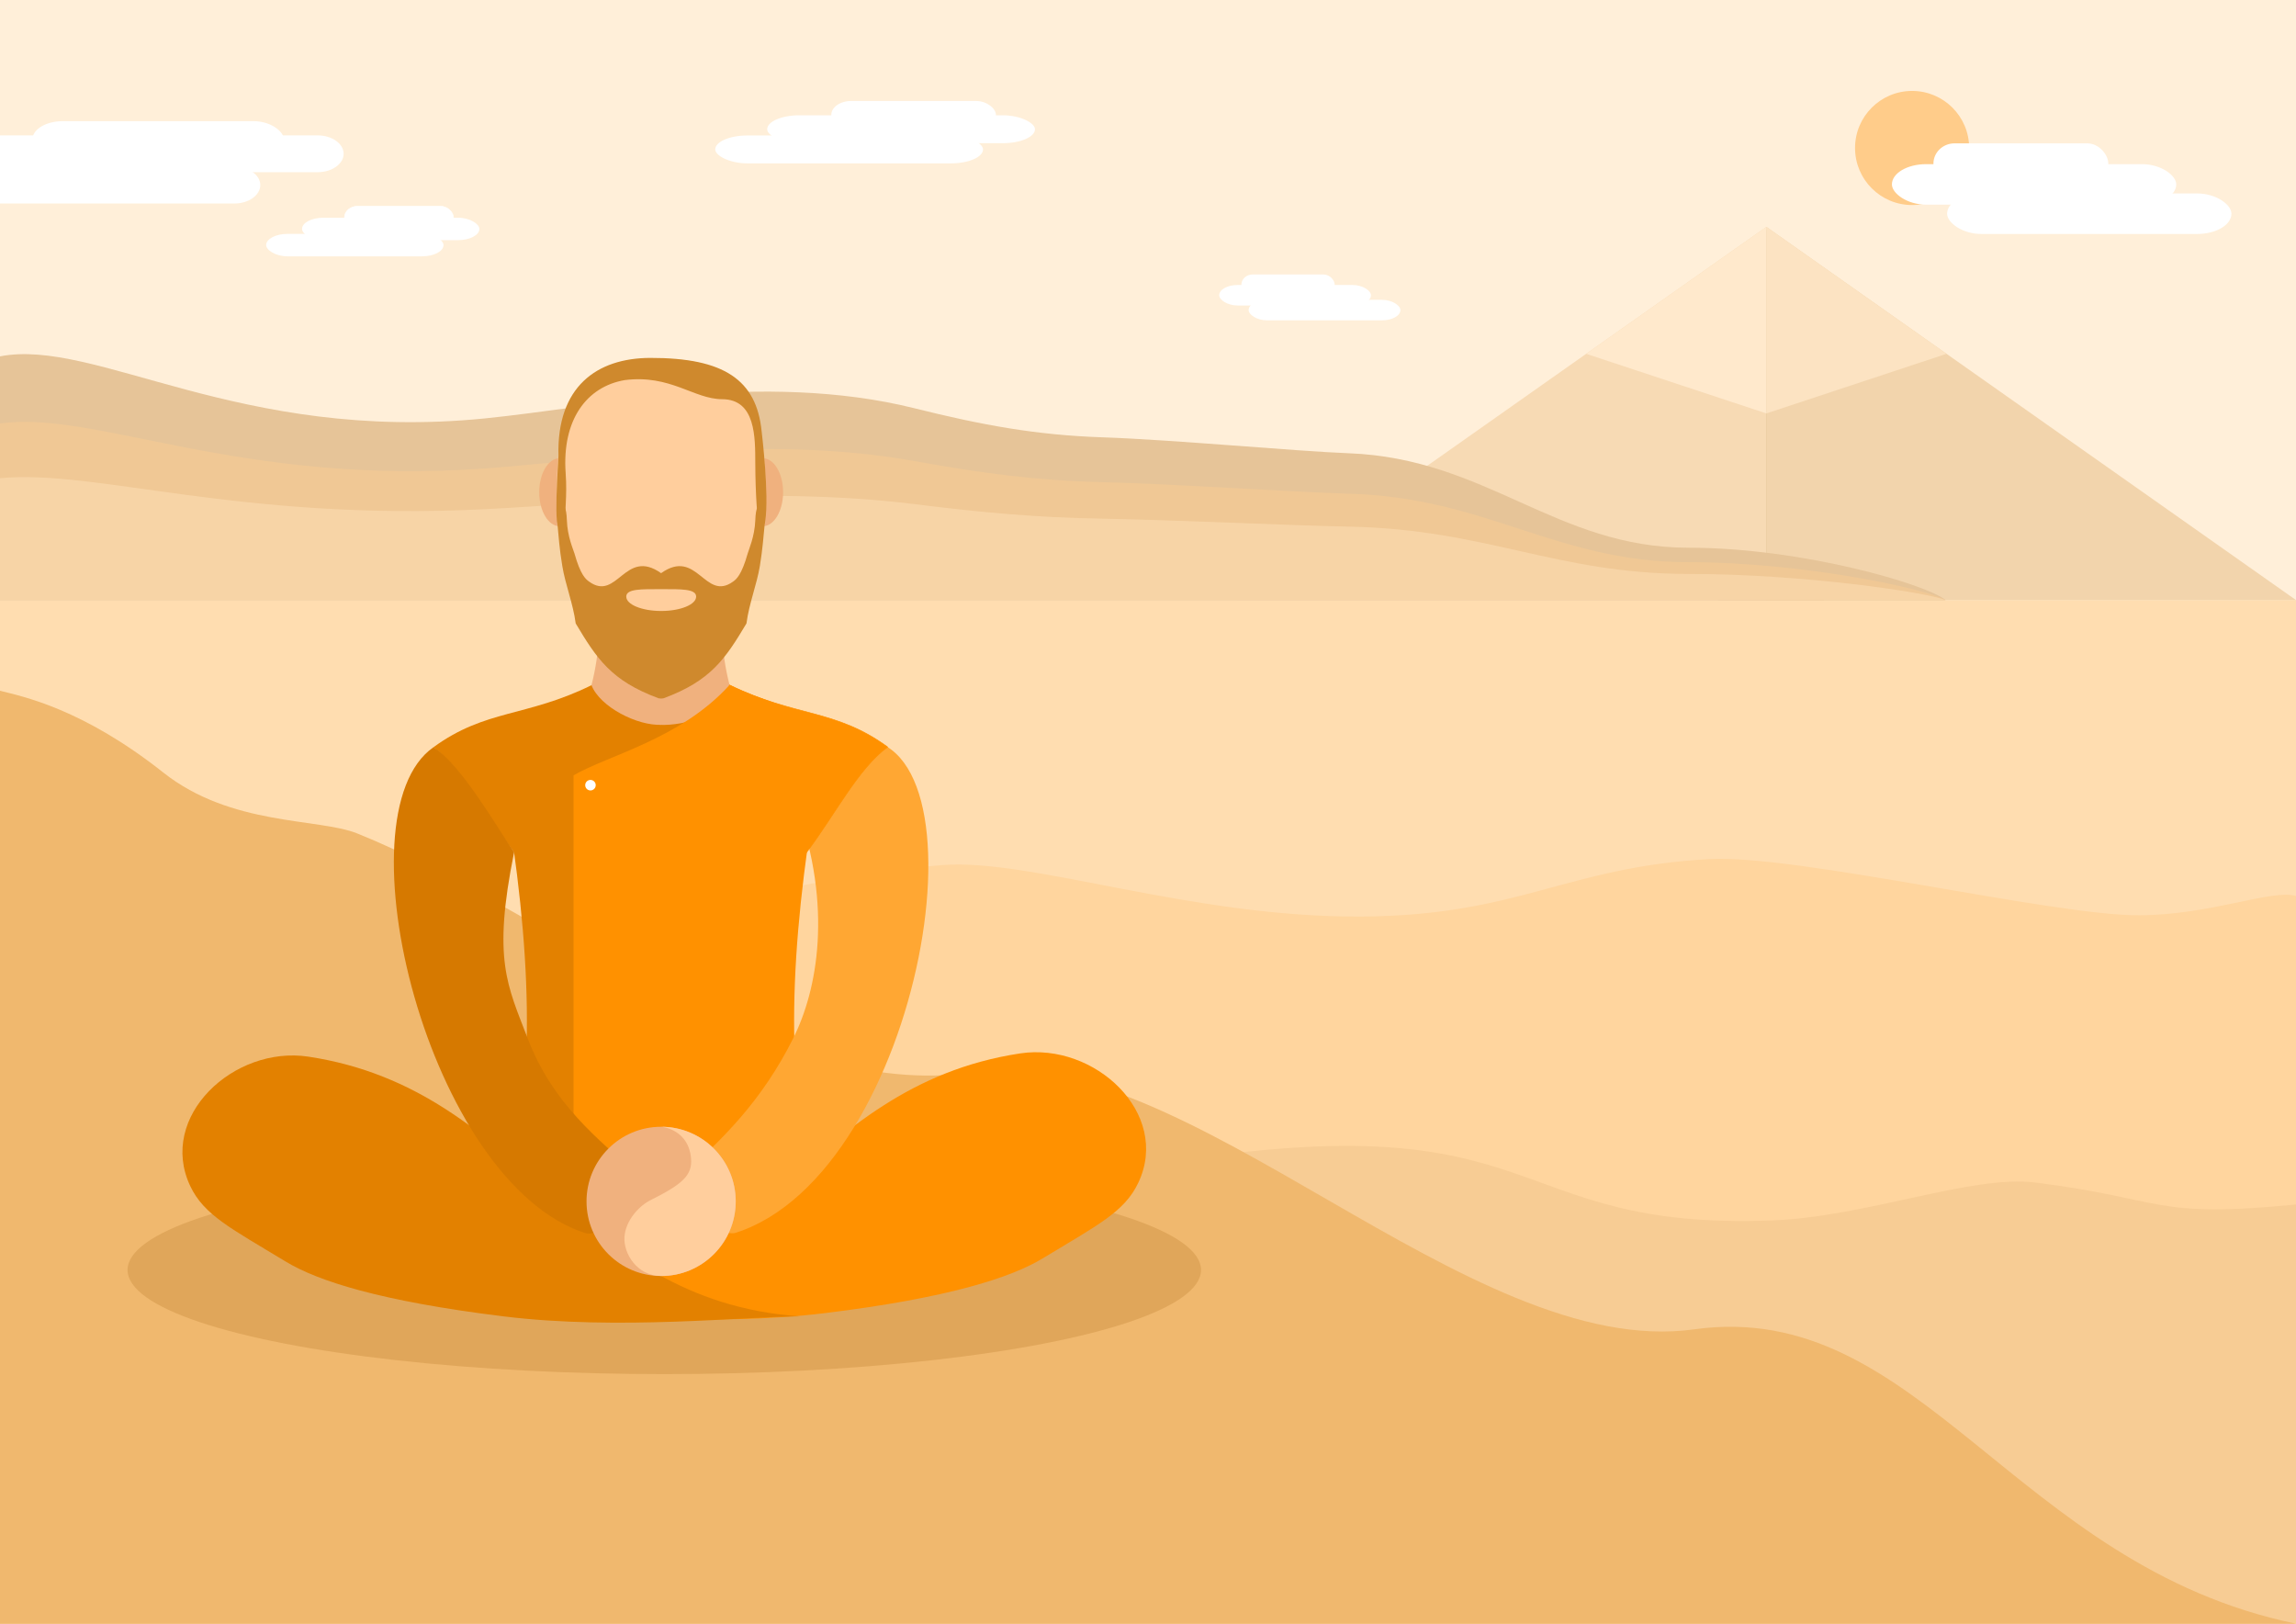 <svg xmlns="http://www.w3.org/2000/svg" viewBox="0 0 29700 21000" shape-rendering="geometricPrecision" text-rendering="geometricPrecision" image-rendering="optimizeQuality" fill-rule="evenodd" clip-rule="evenodd"><defs><style>.fil22{fill:#cf892d}.fil16{fill:#e38100}.fil18{fill:#f0b17e}.fil17{fill:#ff9100}.fil21{fill:#ffce9d}.fil13{fill:#fff}</style></defs><g id="Слой_x0020_1"><g id="_507558432"><path fill="#ffefd9" d="M0 0h29700v21000H0z"/><path fill="#ffddb0" d="M0 7761h29700v13239H0z"/><path d="M0 21000h29700v-9412c-312-92-1085 243-2023 250-1099 8-4444-790-5568-727-1860 104-2456 730-4496 743-2217 15-4279-758-5431-665-2166 175-3411 800-4903 737-3358-143-1700-594-7279-1356v10430z" fill="#ffd59e"/><path d="M0 21000h29700v-5422c-1863 184-1677-71-3373-284-819-103-2194 447-3417 491-3499 128-2855-1546-7817-748-5504 886-12871-657-15093 1250v4713z" fill="#f7cc94"/><path fill="#dbb88a" d="M22341 3561l508-590 454 498 292 4292h-1370z"/><path fill="#f7dab4" d="M15997 7761h6852V2934z"/><path fill="#f2d4ac" d="M29700 7761h-6851V2934z"/><path fill="#ffe9cc" d="M20518 4576l2331 771V2934z"/><path fill="#fce3c2" d="M25179 4576l-2330 771V2934z"/><path d="M0 7761h25167c-255-208-1866-677-3323-677-1718 0-2610-1155-4401-1222-679-26-2271-175-3184-206-857-29-1557-158-2431-376-1959-488-4109-13-5560 132C3091 5729 1233 4368 0 4609c0 285-1 1392 0 3152z" fill="#e6c498"/><path d="M0 21000h29700c-3644-752-4870-4215-7786-3807-2927 408-6574-3750-9331-3325-2601 402-5557-2125-7963-3089-501-201-1628-92-2507-787C1069 9166 300 9009 0 8934v12066z" fill="#f0b86e"/><ellipse cx="8593" cy="16425" rx="6943" ry="1347" fill="#e0a65a"/><circle cx="24734" cy="1914" r="738" fill="#ffcc8a"/><rect class="fil13" x="25187" y="2502" width="3678" height="524" rx="443" ry="500"/><rect class="fil13" x="24473" y="2123" width="3678" height="524" rx="443" ry="500"/><rect class="fil13" x="25010" y="1854" width="2262" height="524" rx="273" ry="500"/><rect class="fil13" x="3443" y="3025" width="2294" height="290" rx="276" ry="276"/><rect class="fil13" x="3907" y="2816" width="2294" height="290" rx="276" ry="276"/><rect class="fil13" x="4456" y="2667" width="1410" height="290" rx="170" ry="276" stroke="#fff" stroke-width="7.62"/><path class="fil13" d="M3033 2156H0v476h3033c184 0 334-108 334-238 0-131-150-238-334-238z"/><path class="fil13" d="M4110 1751H0v476h4110c184 0 335-107 335-238s-151-238-335-238z"/><rect class="fil13" x="419" y="1567" width="3254" height="476" rx="392" ry="454"/><rect class="fil13" x="16152" y="3878" width="1963" height="265" rx="237" ry="253"/><rect class="fil13" x="15771" y="3686" width="1963" height="265" rx="237" ry="253"/><rect class="fil13" x="16058" y="3550" width="1207" height="265" rx="145" ry="253"/><rect class="fil13" x="9252" y="1752" width="3464" height="361" rx="418" ry="344"/><rect class="fil13" x="9924" y="1491" width="3464" height="361" rx="418" ry="344"/><rect class="fil13" x="10753" y="1306" width="2130" height="361" rx="257" ry="344"/><path d="M0 7761h25167c-255-151-1866-490-3323-490-1718 0-2610-838-4401-886-679-19-2271-127-3184-149-857-21-1557-115-2431-273-1959-353-4109-9-5560 96-3177 229-5035-757-6268-582 0 206-1 1009 0 2284z" fill="#f0c895"/><path d="M0 7761h25167c-255-104-1866-338-3323-338-1718 0-2610-578-4401-612-679-12-2271-87-3184-103-857-14-1557-79-2431-188-1959-243-4109-6-5560 66-3177 159-5035-521-6268-401 0 142-1 696 0 1576z" fill="#f7d4a6"/><path class="fil16" d="M6582 10553c657-13 1314-15 1971-13v6524c-44-2-91-6-138-12-3520-461-1623-1804-1600-3696 10-853-71-1754-233-2803z"/><path class="fil17" d="M10506 10550c-657-13-1314-15-1971-13v6523c45-2 91-5 139-12 3519-460 1622-1804 1599-3695-10-853 72-1754 233-2803z"/><path class="fil17" d="M13197 13624c-2839 430-3387 3150-6359 3360 706 0 2343 183 3834-1 1597-196 2406-459 2818-709 702-426 1056-598 1235-978 423-898-565-1817-1528-1672z"/><path class="fil16" d="M3988 13666c2839 430 3387 3150 6359 3359-706 0-2343 184-3834 0-1597-196-2406-459-2818-709-701-426-1056-598-1235-978-422-898 565-1817 1528-1672zM8553 11733c-44 3-90 4-138 4-1094 0-1351-164-1765-714-366-487-661-1077-1044-1358 678-495 1202-388 2045-803 127-62 432-76 707-78 61 0 127-2 195-4l483 512-483 2441z"/><path class="fil18" d="M9437 7598h-902v1777c311 14 902-135 902-516-107-420-140-868 0-1261z"/><path class="fil17" d="M9437 8859c-631 699-1578 911-2018 1169v4975l2945-133-927-6011z"/><path d="M6650 11023c-281 1389-87 1720 175 2405 327 856 924 1312 1400 1745 257 234-414 853-655 775-2029-654-3212-5412-1964-6283 352 209 848 1073 1044 1358z" fill="#d67900"/><path class="fil18" d="M7651 7601h902l3 1773c-312 15-794-230-905-512 107-420 140-867 0-1261z"/><path class="fil17" d="M8535 11730c45 3 91 4 139 4 1093 0 1160-624 1715-1032 316-234 1395-158 1395-457 0-792-1503-971-2347-1386 117 102-207 494-451 608-55 26-364 324-433 322l-18 1941z"/><path d="M11017 9563c-421 45-860 449-716 846 478 1328 269 2401-38 3015-409 821-924 1312-1400 1745-257 234 414 853 655 775 2430-783 3375-6582 1499-6381z" fill="#ffa733"/><path class="fil17" d="M8535 11730c45 2 91 4 139 4 1093 0 1350-165 1764-715 366-486 661-1076 1044-1358-678-495-1201-387-2045-802-212 933-1058 715-1192 1405l290 1466z" stroke="#ff9100" stroke-width="7.62"/><g><circle class="fil18" cx="8552" cy="15538" r="965"/><path class="fil21" d="M8553 14573c532 0 964 432 964 965s-432 965-964 965c-313 0-490-292-475-506 14-215 193-404 337-475 417-208 543-324 524-541-30-356-344-406-386-408z"/></g><ellipse class="fil18" cx="7239" cy="6366" rx="264" ry="440"/><ellipse class="fil18" cx="9866" cy="6366" rx="264" ry="440"/><path class="fil21" d="M8554 4645h-1v3567c746 0 1351-781 1351-1744 0-448-20-966-213-1289-292-490-738-534-1137-534zm-3 0h2v3567c-747 0-1352-781-1352-1744 0-448 21-966 213-1289 292-490 738-534 1137-534z"/><path class="fil22" d="M8553 7414c-471-335-567 374-934 107-41-29-110-84-188-363-14-49-91-217-98-428-13-361-137-102-122 48 15 157 25 317 63 544 39 239 139 483 173 741 273 457 460 742 1072 968 15 5 35 0 42 0 3-164-13-253-15-426s28-568 32-745c-323-4-436-75-425-145 10-64 151-7 400 1 0-61 9-260 0-302z"/><path class="fil22" d="M9052 8001c-14-36 64-265-66-353-141-95-494-48-635-47-369 3-608 401-370 906 101 213 273 257 488 358 248 116 797-592 583-864zM7224 5897c-24-897 497-1266 1187-1268 956-2 1374 285 1441 947 5 42 98 819 47 1160-11 69-5 21-31 35-17 9-38 86-49 43-24-95-47-430-49-816-1-338 8-834-429-835-366-1-667-322-1260-247-495 85-812 517-764 1201 22 310-14 472-9 771 1 49-28-147-54-102-108 188-29-852-30-889z"/><circle class="fil13" cx="7638" cy="10155" r="68"/><path class="fil22" d="M8550 7414c470-335 567 374 934 107 41-29 109-84 188-363 13-49 90-217 98-428 13-361 137-102 122 48-16 157-26 317-63 544-40 239-139 483-173 741-273 457-461 742-1072 968-15 5-36 0-43 0-3-164 14-253 15-426 2-173-27-568-31-745 322-4 435-75 424-145-9-64-146-7-396 1 1-61-13-260-3-302z"/><path class="fil21" d="M8553 7620c249 0 452-7 452 96s-203 186-452 186c-250 0-452-83-452-186s202-96 452-96z"/></g></g></svg>